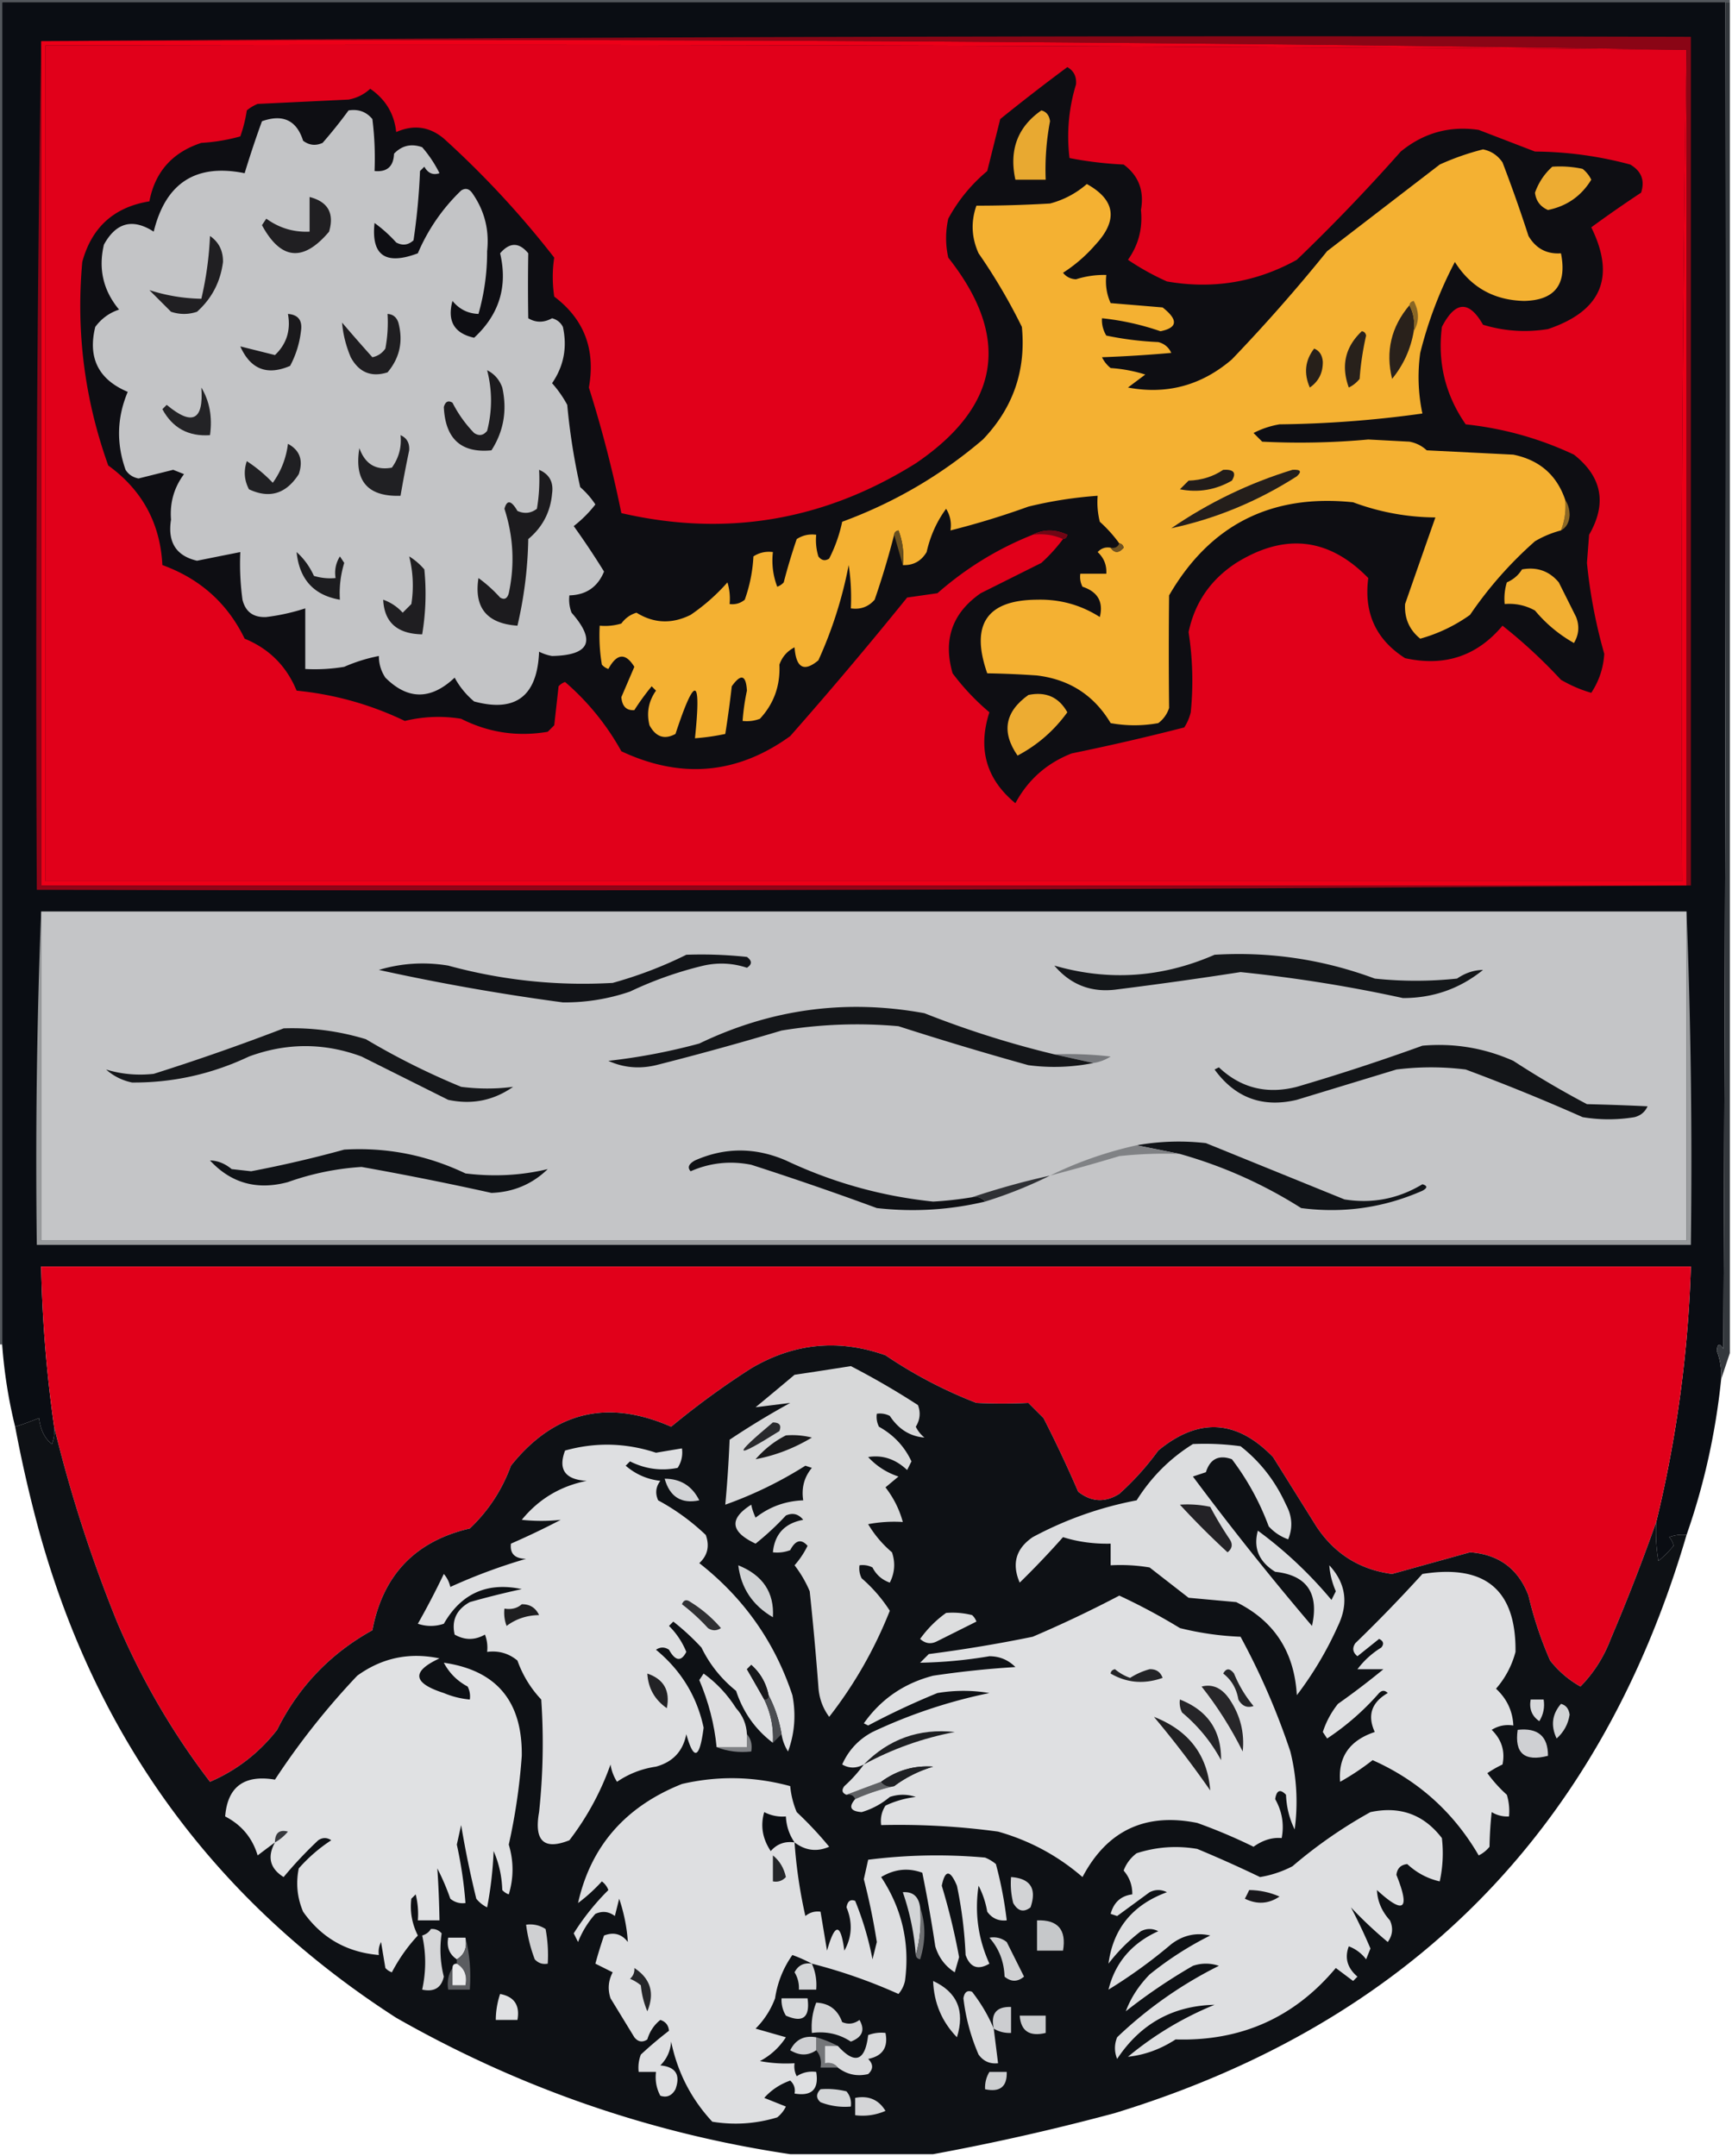 <svg xmlns="http://www.w3.org/2000/svg" width="400" height="498" style="shape-rendering:geometricPrecision;text-rendering:geometricPrecision;image-rendering:optimizeQuality;fill-rule:evenodd;clip-rule:evenodd"><path style="opacity:1" fill="#53575c" d="M-.5-.5h400v1H.5v310h-1V-.5z"/><path style="opacity:1" fill="#0a0d13" d="M398.5.5c.167 103.667 0 207.334-.5 311-.889-1.388-1.389-1.222-1.5.5a15.894 15.894 0 0 1 1 6.5c-1.282 12.422-3.949 24.422-8 36a8.43 8.43 0 0 0-4 .5 3.943 3.943 0 0 1 1 2 24.275 24.275 0 0 1-3.5 3.5 40.914 40.914 0 0 1-.5-9 286.527 286.527 0 0 0 8-59H9.5a308.63 308.63 0 0 0 3 37 8.435 8.435 0 0 1-.5 4c-1.63-1.22-2.63-3.22-3-6a72.133 72.133 0 0 1-5.5 2 112.85 112.85 0 0 1-3-19V.5h398z"/><path style="opacity:1" fill="#34383d" d="M398.5.5h1v312l-2 6a15.894 15.894 0 0 0-1-6.5c.111-1.722.611-1.888 1.5-.5.5-103.666.667-207.333.5-311z"/><path style="opacity:1" fill="#e1001a" d="M389.5 11.5v1a9124.71 9124.71 0 0 0-1 191h-378v-193c126.403-.331 252.737.002 379 1z"/><path style="opacity:1" fill="#8a0515" d="M9.5 9.5c126.832-1 253.832-1.333 381-1v196h-1v-193a18051.247 18051.247 0 0 0-380-2z"/><path style="opacity:1" fill="#ed0018" d="M9.5 9.5c127.004-.665 253.671.002 380 2a36004.409 36004.409 0 0 0-379-1v193h378a9124.71 9124.71 0 0 1 1-191v192H9.5V9.5z"/><path style="opacity:1" fill="#0e0e13" d="M245.5 124.5c.543-.06.876-.393 1-1-2.809-1.3-5.476-1.3-8 0-8.068 3.206-15.402 7.706-22 13.5l-7 1a969.076 969.076 0 0 1-27 32c-12.189 8.812-25.189 9.978-39 3.5a58.385 58.385 0 0 0-13-16 3.647 3.647 0 0 0-1.5 1l-1 9-1.5 1.5c-7.009 1.195-13.675.195-20-3a32.523 32.523 0 0 0-13 .5c-7.94-3.808-16.274-6.141-25-7-2.34-5.674-6.34-9.674-12-12-3.971-8.176-10.305-13.843-19-17-.49-9.645-4.656-17.312-12.5-23-5.46-15.226-7.46-30.893-6-47 2.172-8.007 7.339-12.673 15.5-14 1.305-6.81 5.305-11.31 12-13.5a42.707 42.707 0 0 0 9-1.5 32.412 32.412 0 0 0 1.5-6 9.468 9.468 0 0 1 2.5-1.5l21-1c1.921-.36 3.588-1.194 5-2.5 3.557 2.454 5.557 5.787 6 10 4.026-1.773 7.693-1.273 11 1.5A215.066 215.066 0 0 1 128 59.5c-.456 2.928-.456 5.928 0 9 6.912 5.21 9.578 12.21 8 21a282.848 282.848 0 0 1 7.5 29c24.18 5.581 46.847 1.748 68-11.5 19.535-13.275 22.035-29.108 7.5-47.5-.667-3-.667-6 0-9 2.282-4.218 5.282-7.884 9-11l3-12a470.731 470.731 0 0 1 15.5-12c1.491.848 2.158 2.181 2 4a41.076 41.076 0 0 0-1.5 17c4.08.8 8.247 1.3 12.5 1.5 3.462 2.56 4.796 6.06 4 10.5.429 4.244-.571 8.078-3 11.5a59.026 59.026 0 0 0 9 5c10.633 1.858 20.633.192 30-5a426.309 426.309 0 0 0 24-25c5.281-4.317 11.281-5.983 18-5l13 5a86.55 86.55 0 0 1 22 3c2.587 1.525 3.42 3.692 2.5 6.5a289.293 289.293 0 0 0-11.5 8c5.669 11.508 2.336 19.341-10 23.5-5.089.826-10.089.492-15-1-3.235-5.673-6.402-5.506-9.5.5-1.037 8.218.796 15.718 5.5 22.5 8.75.937 17.083 3.27 25 7 6.496 5.126 7.663 11.292 3.5 18.5l-.5 6.5a119.417 119.417 0 0 0 4 21c-.204 3.28-1.204 6.28-3 9-2.307-.642-4.641-1.642-7-3a118.812 118.812 0 0 0-13.5-12.5c-5.869 7.017-13.369 9.517-22.5 7.5-6.72-4.278-9.553-10.445-8.5-18.5-9.083-9.313-19.25-10.48-30.5-3.5-5.924 3.87-9.591 9.203-11 16a73.045 73.045 0 0 1 .5 18.5 11.333 11.333 0 0 1-1.5 3.5 541.721 541.721 0 0 1-26 6c-5.747 2.247-10.08 6.081-13 11.5-6.732-5.542-8.732-12.542-6-21a54.412 54.412 0 0 1-8.5-9c-2.243-7.774-.077-13.941 6.5-18.5l14-7a38.47 38.47 0 0 0 5-5.5z"/><path style="opacity:1" fill="#edac32" d="M237.5 160.5c4.039-.84 7.039.493 9 4-3.081 4.251-6.914 7.584-11.5 10-3.769-5.447-2.935-10.114 2.5-14z"/><path style="opacity:1" fill="#f2af32" d="M351.5 131.5c3.47-.625 6.304.375 8.5 3l4 8c.808 2.079.641 4.079-.5 6a32.285 32.285 0 0 1-9-7.5c-2.177-1.202-4.511-1.702-7-1.5a12.93 12.93 0 0 1 .5-5c1.518-.663 2.685-1.663 3.5-3z"/><path style="opacity:1" fill="#8c6825" d="M361.5 115.5c.652.949.986 2.115 1 3.5-.108 1.681-.775 2.848-2 3.5.869-2.217 1.202-4.55 1-7z"/><path style="opacity:1" fill="#f4b132" d="M361.5 115.5c.202 2.45-.131 4.783-1 7a23.423 23.423 0 0 0-6 2.5 90.479 90.479 0 0 0-15 17 36.637 36.637 0 0 1-11.5 5.5c-2.513-2.03-3.68-4.697-3.5-8 2.309-6.63 4.642-13.297 7-20a55.22 55.22 0 0 1-19-3.5c-18.889-1.973-33.056 5.194-42.5 21.5a1186 1186 0 0 0 0 26 6.978 6.978 0 0 1-2.5 3.5 30.485 30.485 0 0 1-11 0c-3.829-6.42-9.496-10.087-17-11a211.62 211.62 0 0 0-11.5-.5c-3.936-11.266-.103-16.933 11.5-17 5.266-.142 10.1 1.191 14.5 4 .861-3.494-.472-5.827-4-7a4.934 4.934 0 0 1-.5-3h6c.117-1.984-.55-3.65-2-5 .825-.886 1.825-1.219 3-1 .886 1.276 1.886 1.276 3 0-.124-.607-.457-.94-1-1a31.447 31.447 0 0 0-4.5-5 18.453 18.453 0 0 1-.5-6 95.42 95.42 0 0 0-16 2.5 185.62 185.62 0 0 1-18 5.5c.285-1.788-.048-3.455-1-5-2.154 2.932-3.654 6.266-4.5 10-1.264 2.107-3.097 3.107-5.5 3a16.873 16.873 0 0 0-1-8c-.607.124-.94.457-1 1a190.762 190.762 0 0 1-4.5 15c-1.444 1.655-3.278 2.322-5.5 2a50.464 50.464 0 0 0-.5-10 96.99 96.99 0 0 1-7 22c-3.317 2.77-5.151 1.77-5.5-3-1.697.864-2.863 2.197-3.5 4 .223 4.861-1.277 9.027-4.5 12.5a8.43 8.43 0 0 1-4 .5c.17-2.348.503-4.682 1-7-.214-3.644-1.381-3.977-3.5-1-.42 3.691-.92 7.358-1.5 11a51.569 51.569 0 0 1-7 1c1.503-14.332.003-14.665-4.5-1-2.54 1.376-4.54.71-6-2-.725-2.877-.225-5.543 1.5-8l-1-1a56.551 56.551 0 0 0-4 5.5c-1.823.132-2.823-.868-3-3l3-7c-2.036-3.293-4.036-3.127-6 .5a3.647 3.647 0 0 1-1.5-1 40.914 40.914 0 0 1-.5-9 12.93 12.93 0 0 0 5-.5c.899-1.236 2.066-2.07 3.5-2.5 4.004 2.487 8.171 2.653 12.5.5a45.255 45.255 0 0 0 8.5-7.5 12.93 12.93 0 0 1 .5 5c1.322.17 2.489-.163 3.5-1a34.78 34.78 0 0 0 2-10c1.356-.88 2.856-1.214 4.5-1a16.873 16.873 0 0 0 1 8 3.647 3.647 0 0 0 1.5-1 135.67 135.67 0 0 1 3-10c1.356-.88 2.856-1.214 4.5-1a12.93 12.93 0 0 0 .5 5c.718.951 1.551 1.117 2.5.5a34.018 34.018 0 0 0 3-8.5c12.033-4.428 22.866-10.761 32.5-19 6.977-7.288 9.977-15.954 9-26a131.76 131.76 0 0 0-10-17c-1.64-3.626-1.806-7.293-.5-11 5.544.002 11.211-.164 17-.5a20.946 20.946 0 0 0 8.5-4.5c6.595 3.663 7.262 8.33 2 14a34.706 34.706 0 0 1-7.5 6.5c.763.944 1.763 1.444 3 1.5a21.333 21.333 0 0 1 7-1c-.256 2.293.077 4.46 1 6.5l12 1c3.651 2.868 3.484 4.701-.5 5.5a60.46 60.46 0 0 0-13.5-3 6.845 6.845 0 0 0 1 4 74.197 74.197 0 0 0 12 1.5c1.41.368 2.41 1.201 3 2.5-5.346.476-10.679.81-16 1a7.253 7.253 0 0 0 2 2.5 34.21 34.21 0 0 1 8 1.5l-4 3c8.99 1.682 16.99-.485 24-6.5a389.104 389.104 0 0 0 22-25l26-20a59.255 59.255 0 0 1 10-3.5c1.883.376 3.383 1.376 4.5 3a335.053 335.053 0 0 1 6 17c1.715 2.897 4.215 4.23 7.5 4 1.432 7.18-1.401 10.847-8.5 11-6.992-.16-12.325-3.16-16-9a93.975 93.975 0 0 0-8 21 40.423 40.423 0 0 0 .5 14 256.963 256.963 0 0 1-33 2.5 20.625 20.625 0 0 0-6 2l2 2c8.17.411 16.337.245 24.5-.5l9.5.5c1.544.29 2.877.956 4 2l20 1c6.072 1.245 10.072 4.745 12 10.5z"/><path style="opacity:1" fill="#715421" d="M258.5 125.5c.543.06.876.393 1 1-1.114 1.276-2.114 1.276-3 0 .992.172 1.658-.162 2-1z"/><path style="opacity:1" fill="#69501f" d="M206.5 123.5c.06-.543.393-.876 1-1a16.873 16.873 0 0 1 1 8l-2-7z"/><path style="opacity:1" fill="#700615" d="M238.5 123.5c2.524-1.3 5.191-1.3 8 0-.124.607-.457.94-1 1-2.107-.968-4.441-1.302-7-1z"/><path style="opacity:1" fill="#241e1b" d="M298.5 108.5c1.879-.107 2.212.393 1 1.5-9.031 5.781-18.697 9.781-29 12 8.685-5.945 18.018-10.445 28-13.5z"/><path style="opacity:1" fill="#211c1a" d="M282.5 108.5c2.442-.146 3.109.687 2 2.5-3.762 2.156-7.762 2.823-12 2l2-2c3.022-.098 5.689-.932 8-2.5z"/><path style="opacity:1" fill="#27201a" d="M303.5 80.5c1.193.47 1.86 1.47 2 3 .047 2.573-.953 4.573-3 6-1.436-3.268-1.103-6.268 1-9z"/><path style="opacity:1" fill="#29211b" d="M325.5 70.5c.961 1.765 1.295 3.765 1 6-.705 4.12-2.372 7.787-5 11-1.555-6.337-.222-12.004 4-17z"/><path style="opacity:1" fill="#28211b" d="M314.5 76.5c.543.06.876.393 1 1a65.756 65.756 0 0 0-1.5 10 7.248 7.248 0 0 1-2.5 2c-1.833-5.044-.833-9.377 3-13z"/><path style="opacity:1" fill="#896625" d="M325.5 70.5c.06-.543.393-.876 1-1 1.297 2.473 1.297 4.807 0 7 .295-2.235-.039-4.235-1-6z"/><path style="opacity:1" fill="#edac32" d="M358.5 38.5c2.357-.163 4.69.003 7 .5a7.253 7.253 0 0 1 2 2.5c-2.3 3.773-5.633 6.106-10 7-1.772-.77-2.772-2.103-3-4 .847-2.37 2.18-4.37 4-6z"/><path style="opacity:1" fill="#e8a931" d="M240.5 25.5c1.149.291 1.816 1.124 2 2.5a59.725 59.725 0 0 0-1 13.5h-7c-1.49-6.847.51-12.18 6-16z"/><path style="opacity:1" fill="#c3c4c6" d="M80.5 25.5c2.266-.359 4.1.308 5.5 2 .499 3.986.665 7.986.5 12 2.888.28 4.388-1.053 4.5-4 1.808-1.896 3.975-2.396 6.5-1.5a28.818 28.818 0 0 1 4 6c-1.496.507-2.663.007-3.5-1.5l-1 1a148.676 148.676 0 0 1-1.5 16c-1.223 1.114-2.556 1.28-4 .5a31.857 31.857 0 0 0-5-4.5c-.808 7.484 2.526 9.818 10 7a43.764 43.764 0 0 1 10-14.5c.949-.617 1.782-.45 2.5.5 2.872 4.047 4.038 8.547 3.5 13.5a51.925 51.925 0 0 1-2 14.5c-2.429-.085-4.429-1.085-6-3-1.258 4.66.409 7.494 5 8.5 5.796-5.353 7.796-11.853 6-19.5 2.213-2.58 4.38-2.58 6.5 0a457.348 457.348 0 0 0 0 15c1.756 1.048 3.59 1.048 5.5 0 1.147.318 1.981.984 2.5 2 1.036 4.732.203 9.066-2.5 13a26.107 26.107 0 0 1 3.5 5 149.025 149.025 0 0 0 3 19 19.887 19.887 0 0 1 3.5 4 28.071 28.071 0 0 1-5 5 181.3 181.3 0 0 1 7 10.5c-1.461 3.565-4.128 5.399-8 5.5a8.43 8.43 0 0 0 .5 4c5.705 6.499 4.205 9.832-4.5 10a10.305 10.305 0 0 1-3-1c-.397 10.259-5.397 14.092-15 11.5a18.778 18.778 0 0 1-4.5-5.5c-5.481 5.179-10.815 5.179-16 0-1.009-1.525-1.509-3.192-1.5-5a37.921 37.921 0 0 0-8 2.5 40.911 40.911 0 0 1-9 .5v-14a47.563 47.563 0 0 1-9 2c-2.972.147-4.806-1.187-5.5-4a60.94 60.94 0 0 1-.5-11c-3.325.66-6.658 1.326-10 2-4.831-1.126-6.831-4.293-6-9.5-.306-3.91.694-7.41 3-10.5l-2.5-1-8 2c-1.326-.255-2.326-.922-3-2-2.157-6.097-1.99-12.097.5-18-6.759-2.85-9.259-7.85-7.5-15 1.42-1.922 3.253-3.255 5.5-4-3.657-4.386-4.824-9.386-3.5-15 2.812-5.127 6.645-6.127 11.5-3 2.754-11.273 9.754-15.773 21-13.5a232.959 232.959 0 0 1 4-12c4.84-1.716 8.006-.216 9.5 4.5 1.388 1.054 2.888 1.22 4.5.5a111.14 111.14 0 0 0 6-7.5z"/><path style="opacity:1" fill="#1f1e21" d="M94.5 128.5c1.294.79 2.46 1.79 3.5 3a56.685 56.685 0 0 1-.5 15c-5.76-.109-8.76-2.775-9-8a10.939 10.939 0 0 1 4.5 3l2-2a27.36 27.36 0 0 0-.5-11z"/><path style="opacity:1" fill="#1c1b1e" d="M124.5 108.5c2.376 1.012 3.376 2.845 3 5.5-.379 4.258-2.212 7.758-5.5 10.5a94.703 94.703 0 0 1-2.5 20c-7.061-.488-10.061-4.155-9-11a31.84 31.84 0 0 1 5 4.5c.983.591 1.65.257 2-1 1.411-6.574 1.078-13.074-1-19.5.577-2.13 1.577-1.963 3 .5 1.612.72 3.112.554 4.5-.5.498-2.982.665-5.982.5-9z"/><path style="opacity:1" fill="#1c1c1f" d="M68.5 127.5c1.679 1.5 3.012 3.333 4 5.5 1.634.494 3.3.66 5 .5-.285-1.788.048-3.455 1-5l1 1.5a23.74 23.74 0 0 0-1 8.5c-6.03-1.037-9.364-4.704-10-11z"/><path style="opacity:1" fill="#202023" d="M92.5 100.5c1.447.634 2.113 1.801 2 3.5-.734 3.501-1.4 7.001-2 10.5-7.577.251-10.744-3.415-9.5-11 1.32 3.682 3.82 5.182 7.5 4.5 1.613-2.228 2.28-4.728 2-7.5zM66.5 102.5c2.747 1.473 3.58 3.806 2.5 7-2.925 4.562-6.758 5.729-11.5 3.5-1.091-2.064-1.258-4.231-.5-6.5a33.837 33.837 0 0 1 6 5c1.924-2.689 3.09-5.689 3.5-9z"/><path style="opacity:1" fill="#1c1b1e" d="M112.5 85.5c1.673.843 2.84 2.176 3.5 4 1.163 5.262.329 10.096-2.5 14.5-6.992.687-10.659-2.647-11-10 .35-1.257 1.017-1.59 2-1a28.677 28.677 0 0 0 5 7c1.135.749 2.135.583 3-.5 1.203-4.65 1.203-9.317 0-14z"/><path style="opacity:1" fill="#232326" d="M46.5 89.5c1.914 3.184 2.58 6.851 2 11-4.984.343-8.65-1.657-11-6l1-1c5.898 4.927 8.564 3.593 8-4z"/><path style="opacity:1" fill="#1f1e21" d="M89.5 72.5c1.25.077 2.083.744 2.5 2 1.151 4.329.318 8.162-2.5 11.5-3.76 1.176-6.593.01-8.5-3.5-1.115-2.655-1.782-5.321-2-8a397.177 397.177 0 0 0 7 8c1.261-.26 2.261-.926 3-2 .497-2.646.664-5.313.5-8z"/><path style="opacity:1" fill="#1a191c" d="M66.5 72.5c2.39.185 3.39 1.518 3 4a22.408 22.408 0 0 1-2.5 8c-5.312 2.288-9.145.788-11.5-4.5l8 2c2.686-2.546 3.686-5.713 3-9.5z"/><path style="opacity:1" fill="#201f22" d="M48.5 54.5c2.033 1.398 3.033 3.398 3 6-.586 4.603-2.586 8.436-6 11.5-2 .667-4 .667-6 0l-5-5a41.41 41.41 0 0 0 12 2 78.51 78.51 0 0 0 2-14.5zM71.5 45.5c4.248 1.088 5.748 3.755 4.5 8-5.965 7.07-11.132 6.57-15.5-1.5l1-1.5c2.998 2.168 6.331 3.168 10 3v-8z"/><path style="opacity:1" fill="#900417" d="M9.5 9.5v195h381c-127.166 1-254.499 1.333-382 1a9604.62 9604.62 0 0 1 1-196z"/><path style="opacity:1" fill="#999b9d" d="M9.5 210.5v76h380v-76a1482.71 1482.71 0 0 1 1 77H8.5c-.331-25.839.002-51.505 1-77z"/><path style="opacity:1" fill="#c4c5c7" d="M9.5 210.5h380v76H9.5v-76z"/><path style="opacity:1" fill="#2f3135" d="M242.5 271.5a100.911 100.911 0 0 1-15 6c-.709-.904-1.709-1.237-3-1a176.916 176.916 0 0 1 18-5z"/><path style="opacity:1" fill="#0f1115" d="M224.5 276.5c1.291-.237 2.291.096 3 1-8.212 1.95-16.545 2.45-25 1.5a741.655 741.655 0 0 0-29-10c-4.86-.968-9.526-.468-14 1.5-.793-.855-.46-1.689 1-2.5 6.913-3.056 13.913-3.056 21 0 10.81 5.104 22.143 8.271 34 9.5a81.83 81.83 0 0 0 9-1z"/><path style="opacity:1" fill="#111418" d="m272.5 266.5-10-2a55.328 55.328 0 0 1 16-.5l32 13c6.41 1.032 12.41-.134 18-3.5 1.196.346 1.196.846 0 1.5-8.936 3.933-18.269 5.266-28 4a105.445 105.445 0 0 0-28-12.5z"/><path style="opacity:1" fill="#0f1216" d="M79.5 265.5c9.785-.574 19.119 1.259 28 5.5 6.519.808 12.852.475 19-1-3.58 3.475-7.913 5.309-13 5.5a723.84 723.84 0 0 0-30-6 62.298 62.298 0 0 0-17 3.5c-7.136 1.927-13.136.26-18-5 1.779.044 3.445.711 5 2l4.5.5a275.132 275.132 0 0 0 21.5-5z"/><path style="opacity:1" fill="#808285" d="m262.5 264.5 10 2a98.432 98.432 0 0 0-14 .5 427.254 427.254 0 0 1-16 4.5c6.302-3.102 12.968-5.435 20-7z"/><path style="opacity:1" fill="#131518" d="M328.5 241.5c7.309-.642 14.309.525 21 3.5a215.783 215.783 0 0 0 17 10c4.738.112 9.404.278 14 .5-.59 1.299-1.59 2.132-3 2.5-4 .667-8 .667-12 0a473.793 473.793 0 0 0-27-11 64.218 64.218 0 0 0-16 0l-23 7c-7.89 1.888-14.223-.445-19-7l1-.5c5.056 4.772 11.056 6.272 18 4.5a493.533 493.533 0 0 0 29-9.5z"/><path style="opacity:1" fill="#15171a" d="M65.5 237.5c6.47-.22 12.803.614 19 2.5a169.26 169.26 0 0 0 22 11c4.075.518 8.075.518 12 0-4.523 3.173-9.523 4.173-15 3l-20-10c-8.642-3.205-17.308-3.205-26 0-8.621 4.074-17.621 6.074-27 6a12.804 12.804 0 0 1-6-3c3.523 1.082 7.19 1.415 11 1a526.617 526.617 0 0 0 30-10.5z"/><path style="opacity:1" fill="#77797d" d="M243.5 243.5a84.902 84.902 0 0 1 13 .5 10.134 10.134 0 0 1-4 1.5l-9-2z"/><path style="opacity:1" fill="#141619" d="m243.5 243.5 9 2a45.527 45.527 0 0 1-15 .5 775.984 775.984 0 0 1-30-9 107.02 107.02 0 0 0-27 1 713.138 713.138 0 0 1-29 8c-3.862.913-7.528.58-11-1a139.094 139.094 0 0 0 21-4c16.586-7.987 33.919-10.32 52-7a223.608 223.608 0 0 0 30 9.5z"/><path style="opacity:1" fill="#121418" d="M158.5 220.5a98.432 98.432 0 0 1 14 .5c1.211.893 1.211 1.726 0 2.5-3.273-1.085-6.606-1.252-10-.5a85.918 85.918 0 0 0-17 6 46.36 46.36 0 0 1-15.5 2.5 515.7 515.7 0 0 1-42.5-7.5c5.218-1.563 10.55-1.896 16-1 12.467 3.401 25.134 4.734 38 4 5.966-1.661 11.633-3.827 17-6.5z"/><path style="opacity:1" fill="#14171a" d="M280.5 220.5c12.735-.766 25.068 1.067 37 5.5a90.455 90.455 0 0 0 19 0c1.902-1.301 3.902-1.968 6-2-5.356 4.342-11.522 6.508-18.5 6.5a334.636 334.636 0 0 0-37.5-6 978.743 978.743 0 0 1-28.5 4c-5.863.816-10.696-1.017-14.5-5.5 12.531 3.629 24.864 2.796 37-2.5z"/><path style="opacity:1" fill="#e1001a" d="M382.5 351.5a457.505 457.505 0 0 1-10.5 27c-1.596 4.204-3.929 7.871-7 11a23.375 23.375 0 0 1-7-6 85.383 85.383 0 0 1-5-15c-2.359-6.189-6.859-9.522-13.5-10l-18 5c-7.48-.993-13.314-4.66-17.5-11l-10-16c-8.364-8.67-17.197-9.17-26.5-1.5a63.726 63.726 0 0 1-9 10c-3.291 2.074-6.457 1.908-9.5-.5a290.008 290.008 0 0 0-8-17l-3.5-3.5c-3.984.186-7.984.186-12 0a104.921 104.921 0 0 1-21-11c-10.781-3.822-21.114-2.822-31 3a185.368 185.368 0 0 0-18.5 13.5c-14.724-6.46-27.058-3.46-37 9-2.048 5.603-5.214 10.436-9.5 14.5-12.578 2.913-20.078 10.746-22.5 23.5-9.72 5.386-17.053 13.053-22 23-4.167 5.339-9.334 9.339-15.5 12-8.666-11.315-15.833-23.648-21.5-37-5.99-14.798-10.823-29.798-14.5-45a308.63 308.63 0 0 1-3-37h381a286.527 286.527 0 0 1-8 59z"/><path style="opacity:1" fill="#0e1115" d="M382.5 351.5a40.914 40.914 0 0 0 .5 9 24.275 24.275 0 0 0 3.5-3.5 3.943 3.943 0 0 0-1-2 8.43 8.43 0 0 1 4-.5c-19.98 68.147-63.98 112.647-132 133.5a531.186 531.186 0 0 1-42 9.5h-33c-32.216-4.795-62.55-15.295-91-31.5C49.793 439.151 22.293 401.651 9 353.5a311.9 311.9 0 0 1-5.5-24 72.133 72.133 0 0 0 5.5-2c.37 2.78 1.37 4.78 3 6a8.435 8.435 0 0 0 .5-4c3.677 15.202 8.51 30.202 14.5 45 5.667 13.352 12.834 25.685 21.5 37 6.166-2.661 11.333-6.661 15.5-12 4.947-9.947 12.28-17.614 22-23 2.422-12.754 9.922-20.587 22.5-23.5 4.286-4.064 7.452-8.897 9.5-14.5 9.942-12.46 22.276-15.46 37-9a185.368 185.368 0 0 1 18.5-13.5c9.886-5.822 20.219-6.822 31-3a104.921 104.921 0 0 0 21 11c4.016.186 8.016.186 12 0l3.5 3.5a290.008 290.008 0 0 1 8 17c3.043 2.408 6.209 2.574 9.5.5a63.726 63.726 0 0 0 9-10c9.303-7.67 18.136-7.17 26.5 1.5l10 16c4.186 6.34 10.02 10.007 17.5 11l18-5c6.641.478 11.141 3.811 13.5 10a85.383 85.383 0 0 0 5 15 23.375 23.375 0 0 0 7 6c3.071-3.129 5.404-6.796 7-11a457.505 457.505 0 0 0 10.5-27z"/><path style="opacity:1" fill="#dedfe1" d="M316.5 418.5c6.831-1.449 12.331.551 16.5 6a30.334 30.334 0 0 1-.5 10c-2.825-.643-5.325-1.977-7.5-4-1.5.167-2.333 1-2.5 2.5 3.236 8.075 1.736 9.242-4.5 3.5.126 2.598 1.126 4.931 3 7 .798 1.759.631 3.426-.5 5a96.005 96.005 0 0 1-8.5-8 128.825 128.825 0 0 1 4.5 9.5l-1 2.5a8.905 8.905 0 0 0-4-3c-1.006 2.668-.339 5.001 2 7l-1 1-4-3c-9.57 11.447-21.903 16.947-37 16.5-3.493 2.266-7.16 3.6-11 4a76.12 76.12 0 0 1 20-12c-9.621.218-17.121 4.385-22.5 12.5-.667-1.667-.667-3.333 0-5a95.653 95.653 0 0 1 23.5-16.5c-2-.667-4-.667-6 0a129.21 129.21 0 0 0-15.5 10.5c1.139-3.069 2.972-5.902 5.5-8.5a76.745 76.745 0 0 1 14-9c-3.283-.743-6.283-.076-9 2a118.096 118.096 0 0 1-14.5 10.5c1.544-6.228 5.377-10.728 11.5-13.5-1.333-.667-2.667-.667-4 0a39.991 39.991 0 0 0-7.5 7.5c1.077-8.097 5.577-13.597 13.5-16.5-1.333-.667-2.667-.667-4 0a2778.897 2778.897 0 0 1-7.5 5.5l-1.5-.5c.724-2.67 2.391-4.17 5-4.5.023-2.1-.644-3.933-2-5.5.601-1.605 1.601-2.938 3-4 4.576-1.476 9.243-1.81 14-1a289.692 289.692 0 0 1 14.5 6.5 24.879 24.879 0 0 0 7.5-2.5 108.452 108.452 0 0 1 18-12.5z"/><path style="opacity:1" fill="#5f6164" d="M203.5 411.5c.709.904 1.709 1.237 3 1a49.159 49.159 0 0 0-9 3c-.342-.838-1.008-1.172-2-1a647.542 647.542 0 0 1 8-3z"/><path style="opacity:1" fill="#dedfe1" d="M183.5 425.5a112.272 112.272 0 0 0 2.5 17c1.011-.837 2.178-1.17 3.5-1l1.5 9c1.822-6.458 3.155-6.458 4 0 1.776-3.169 1.943-6.502.5-10 .233-1.432.9-1.932 2-1.5a71.085 71.085 0 0 1 4 13.5l1-4a152.14 152.14 0 0 0-3-14.5l1-4.5a125.314 125.314 0 0 1 27-.5c.916.374 1.75.874 2.5 1.5a90.569 90.569 0 0 1 2.5 13c-1.89.203-3.39-.463-4.5-2a20.64 20.64 0 0 0-2-6c-.941 6.261-.108 12.261 2.5 18-2.629 1.55-4.463.884-5.5-2a97.754 97.754 0 0 0-2-16c-1.566-3.735-2.733-3.735-3.5 0a151.677 151.677 0 0 1 4 16.5l-1 3.5c-2.218-1.424-3.718-3.424-4.5-6a332.502 332.502 0 0 0-3-17c-3.249-1.19-6.416-.857-9.5 1 4.839 7.342 6.672 15.342 5.5 24a6.802 6.802 0 0 1-1.5 3 122.75 122.75 0 0 0-20-7 36.354 36.354 0 0 0-4.5-2c-2.11 2.992-3.443 6.325-4 10a19.347 19.347 0 0 1-4.5 7l7 2a15.855 15.855 0 0 1-6 5.5c2.646.497 5.313.664 8 .5a4.934 4.934 0 0 0 .5 3c1.356-.88 2.856-1.214 4.5-1 .667 4-1 5.667-5 5 .219-1.175-.114-2.175-1-3-2.382.851-4.382 2.184-6 4l5 2a7.248 7.248 0 0 1-2 2.5c-4.911 1.492-9.911 1.826-15 1-4.877-5.253-8.044-11.42-9.5-18.5-.163 2.176-.996 4.009-2.5 5.5 3.54.329 4.706 2.162 3.5 5.5-.837 1.507-2.004 2.007-3.5 1.5-.906-1.699-1.239-3.533-1-5.5h-4a8.43 8.43 0 0 1 .5-4 88.876 88.876 0 0 1 6.5-5.5c-.113-1.28-.78-2.113-2-2.5-1.45 1.155-2.45 2.655-3 4.5-1.135.749-2.135.583-3-.5l-5.5-9c-.687-2.068-.52-4.068.5-6l-4-2a109.636 109.636 0 0 1 2-6.5c2.249-.863 4.082-.363 5.5 1.5-.217-3.347-.884-6.68-2-10l-1 4c-1.388-1.054-2.888-1.22-4.5-.5a21.733 21.733 0 0 0-4 6.5l-1-2a56.411 56.411 0 0 1 8-10 4.457 4.457 0 0 0-1.5-2 38.929 38.929 0 0 1-5.5 5c2.935-13.132 10.935-22.299 24-27.5 8.356-1.928 16.689-1.761 25 .5a20.093 20.093 0 0 0 1.5 6 84.853 84.853 0 0 1 7.5 8c-2.842 1.233-5.508.9-8-1z"/><path style="opacity:1" fill="#0a0d12" d="M183.5 425.5c-2.222-.322-4.056.345-5.5 2-1.919-2.874-2.419-5.874-1.5-9a9.108 9.108 0 0 0 5 1c.104 2.203.77 4.203 2 6z"/><path style="opacity:1" fill="#cfd0d3" d="M350.5 399.5c4.686-.516 7.019 1.484 7 6-5.431 1.406-7.765-.594-7-6z"/><path style="opacity:1" fill="#d1d3d5" d="M360.5 393.5c1.149.291 1.816 1.124 2 2.5-.334 2.175-1.334 4.008-3 5.5-1.398-2.935-1.065-5.602 1-8z"/><path style="opacity:1" fill="#d6d7da" d="M353.5 392.5h3c.285 1.788-.048 3.455-1 5-1.717-1.168-2.384-2.835-2-5z"/><path style="opacity:1" fill="#e0e1e3" d="M63.5 425.5a512.469 512.469 0 0 0-4 3c-1.209-4.045-3.709-7.045-7.5-9 .55-6.851 4.383-9.685 11.5-8.5a172.835 172.835 0 0 1 19-24c5.699-4.129 12.032-5.462 19-4-6.533 3.027-6.2 5.693 1 8a20.093 20.093 0 0 0 6 1.5 4.934 4.934 0 0 0-.5-3c-2.403-1.281-4.237-3.114-5.5-5.5 12.164 1.755 18.164 8.922 18 21.5a138.204 138.204 0 0 1-3 20.5c1.152 3.85 1.152 7.683 0 11.5a3.647 3.647 0 0 1-1.5-1c-.101-3.2-.768-6.2-2-9a86.578 86.578 0 0 1-1.5 13 7.248 7.248 0 0 1-2.5-2 228.643 228.643 0 0 1-3.5-17l-1 4.5a96.626 96.626 0 0 1 2 13.5c-1.322.17-2.489-.163-3.5-1a55.208 55.208 0 0 0-3-7c.267 3.941.434 7.941.5 12h-5a18.437 18.437 0 0 0-.5-6l-1 1c-.361 2.937.139 5.77 1.5 8.5-2.35 2.515-4.35 5.349-6 8.5a3.647 3.647 0 0 1-1.5-1l-1-6a4.932 4.932 0 0 0-.5 3c-7.417-.623-13.25-3.957-17.5-10-1.368-3.238-1.701-6.572-1-10a36.537 36.537 0 0 1 7.5-6.5c-1-.667-2-.667-3 0a95.108 95.108 0 0 0-8 8.5c-3.162-1.981-3.829-4.648-2-8z"/><path style="opacity:1" fill="#37393e" d="M63.5 425.5c.01-2.186 1.01-3.019 3-2.5a10.526 10.526 0 0 1-3 2.5z"/><path style="opacity:1" fill="#dddedf" d="M218.5 372.5a18.453 18.453 0 0 1 6 .5c.457.414.791.914 1 1.5l-9 4.5c-1.444.781-2.777.614-4-.5 1.715-2.382 3.715-4.382 6-6z"/><path style="opacity:1" fill="#dfe0e2" d="M197.5 415.5a49.159 49.159 0 0 1 9-3c2.694-2.014 5.694-3.514 9-4.5-4.386-.315-8.386.851-12 3.5a647.542 647.542 0 0 0-8 3c-1.025-.397-1.192-1.063-.5-2a31.447 31.447 0 0 0 4.5-5c-1.739.934-3.405.934-5 0 1.472-3.305 3.805-5.805 7-7.5a119.11 119.11 0 0 1 27-9c-4-.667-8-.667-12 0a174.552 174.552 0 0 0-16 7.5l-1-.5c3.932-5.582 9.265-9.249 16-11a219.618 219.618 0 0 1 19-2c-1.646-1.656-3.646-2.489-6-2.5a105.994 105.994 0 0 1-16 1.5l2-2a327.356 327.356 0 0 0 24-4 275.413 275.413 0 0 0 20-9.5 141.488 141.488 0 0 1 14 7.5 68.9 68.9 0 0 0 14 2 164.3 164.3 0 0 1 11.5 26.5 47.96 47.96 0 0 1 1 18c-1.216-2.462-1.882-5.129-2-8-1.342-1.402-2.176-1.069-2.5 1 1.602 2.838 2.102 5.838 1.5 9-2.186-.2-4.353.467-6.5 2a126.337 126.337 0 0 0-13-5.5c-11.995-2.418-20.828 1.748-26.5 12.5-5.697-4.933-12.197-8.433-19.5-10.5a169.971 169.971 0 0 0-27-1.5c-.214-1.644.12-3.144 1-4.5a22.508 22.508 0 0 1 7-2c-2-.667-4-.667-6 0-1.953 1.633-4.12 2.799-6.5 3.5-2.578-.182-3.078-1.182-1.5-3z"/><path style="opacity:1" fill="#1e2024" d="M206.5 412.5c-1.291.237-2.291-.096-3-1 3.614-2.649 7.614-3.815 12-3.5-3.306.986-6.306 2.486-9 4.5z"/><path style="opacity:1" fill="#212123" d="M266.5 396.5c8.026 3.131 12.36 8.798 13 17a235.627 235.627 0 0 0-13-17z"/><path style="opacity:1" fill="#1d1f22" d="M199.5 407.5c5.768-5.881 12.768-8.381 21-7.5-7.448 1.426-14.448 3.926-21 7.5z"/><path style="opacity:1" fill="#252528" d="M272.5 392.5c6.423 2.527 9.59 7.194 9.5 14-2.282-4.218-5.282-7.884-9-11a4.934 4.934 0 0 1-.5-3z"/><path style="opacity:1" fill="#272629" d="M277.5 389.5c2.558-.653 4.725.347 6.5 3 2.455 3.686 3.455 7.686 3 12-2.692-5.403-5.858-10.403-9.5-15z"/><path style="opacity:1" fill="#242528" d="M282.5 386.5c.689-1.274 1.523-1.274 2.5 0a28.415 28.415 0 0 0 4.5 7.5c-1.496.507-2.663.007-3.5-1.5-.424-2.525-1.59-4.525-3.5-6z"/><path style="opacity:1" fill="#232427" d="M256.5 386.5c.06-.543.393-.876 1-1a11.068 11.068 0 0 0 3.5 2 16.252 16.252 0 0 1 4.5-2c1.5-.047 2.5.619 3 2-4.26 1.506-8.26 1.173-12-1z"/><path style="opacity:1" fill="#d0d2d4" d="M170.5 361.5c5.681 2.291 8.348 6.291 8 12-4.696-2.744-7.362-6.744-8-12z"/><path style="opacity:1" fill="#dfe0e2" d="M328.5 363.5c14.503-2.31 21.67 3.69 21.5 18a20.924 20.924 0 0 1-4.5 8.5c2.511 2.326 3.844 5.159 4 8.5-1.788-.285-3.455.048-5 1 2.298 2.25 3.131 4.916 2.5 8a26.585 26.585 0 0 0-3.5 2 31.84 31.84 0 0 0 4.5 5 12.93 12.93 0 0 1 .5 5 6.846 6.846 0 0 1-4-1 87.689 87.689 0 0 0-.5 8 7.248 7.248 0 0 1-2.5 2c-5.813-9.981-13.98-17.315-24.5-22a58.56 58.56 0 0 1-7.5 5c-.489-5.727 2.178-9.561 8-11.5-1.76-3.83-.76-6.83 3-9-.667-.667-1.333-.667-2 0a59.693 59.693 0 0 1-12 10.5l-1-1.5a20.442 20.442 0 0 1 3.5-6.5 175.993 175.993 0 0 0 10.5-8h-6a19.745 19.745 0 0 1 5.5-5c.688-.832.521-1.498-.5-2l-5 4c-1.083-.865-1.249-1.865-.5-3a341.511 341.511 0 0 0 15.5-16z"/><path style="opacity:1" fill="#d2d3d6" d="M153.5 341.5c3.68.008 6.347 1.675 8 5-4.151.868-6.818-.799-8-5z"/><path style="opacity:1" fill="#dcdddf" d="M275.5 333.5a60.931 60.931 0 0 1 11 .5c4.553 3.568 8.053 8.068 10.5 13.5 1.436 2.643 1.602 5.31.5 8a10.94 10.94 0 0 1-4.5-3 60.087 60.087 0 0 0-8.5-15.5c-3.031-1.075-5.031-.075-6 3l-3 1a680.22 680.22 0 0 0 27.5 34.5c1.673-7.537-1.161-11.704-8.5-12.5-3.756-2.325-5.09-5.492-4-9.5a96.721 96.721 0 0 1 17 16l1-2c-.862-2.01-1.362-4.01-1.5-6 3.829 4.139 4.496 8.805 2 14a81.132 81.132 0 0 1-9.5 16c-.571-10.007-5.237-17.173-14-21.5l-11-1-9-7a40.914 40.914 0 0 0-9-.5v-5c-3.898.085-7.564-.415-11-1.5a203.447 203.447 0 0 1-10 10.5c-1.881-4.348-.881-7.848 3-10.5a83.588 83.588 0 0 1 24-8.5c3.382-5.382 7.715-9.715 13-13z"/><path style="opacity:1" fill="#232226" d="M272.5 347.5c2.357-.163 4.69.003 7 .5a84.635 84.635 0 0 0 4.5 7.5c.749 1.135.583 2.135-.5 3a190.171 190.171 0 0 1-11-11z"/><path style="opacity:1" fill="#d7d8d9" d="M196.5 315.5a183.012 183.012 0 0 1 15.5 9c.651 1.735.485 3.402-.5 5a7.248 7.248 0 0 0 2 2.5c-3.32-.265-5.987-1.931-8-5a4.934 4.934 0 0 0-3-.5 4.934 4.934 0 0 0 .5 3c3.391 1.889 5.891 4.555 7.5 8l-1 2c-2.684-2.536-5.684-3.536-9-3 1.928 2.088 4.261 3.588 7 4.5l-3 2.5c1.893 2.452 3.226 5.119 4 8a32.462 32.462 0 0 0-8 .5 25.55 25.55 0 0 0 5.5 6.5c.814 2.402.647 4.735-.5 7-1.803-.637-3.136-1.803-4-3.5a4.934 4.934 0 0 0-3-.5 4.934 4.934 0 0 0 .5 3 34.517 34.517 0 0 1 6.5 7.5c-3.523 8.887-8.19 17.053-14 24.5-1.515-2.047-2.349-4.381-2.5-7a733.094 733.094 0 0 0-2-22 26.852 26.852 0 0 0-3.5-6 19.953 19.953 0 0 0 3-4.5c-1.454-1.659-2.787-1.326-4 1a8.43 8.43 0 0 1-4 .5c.41-4.221 2.744-6.721 7-7.5-1.093-1.365-2.426-1.699-4-1a64.292 64.292 0 0 1-7 6.5c-5.834-2.741-6.168-5.741-1-9 .169.897.502 1.897 1 3 3.227-2.52 6.893-3.854 11-4-.445-2.865.222-5.365 2-7.5l-1.5-.5a92.629 92.629 0 0 1-18.5 9 289.47 289.47 0 0 0 1-15 188.002 188.002 0 0 1 14-8.5l-8 1c3.04-2.51 6.04-5.01 9-7.5 4.482-.667 8.816-1.334 13-2z"/><path style="opacity:1" fill="#292a2d" d="M178.5 328.5c1.528.017 2.028.684 1.5 2-10.526 6.615-11.026 5.948-1.5-2z"/><path style="opacity:1" fill="#dedfe1" d="M180.5 400.5c-.554-3.246-1.554-6.246-3-9-.567-2.803-1.9-5.136-4-7l-1 1a701.521 701.521 0 0 1 4 7c1.523 3.13 2.189 6.463 2 10-4.039-3.054-6.873-7.054-8.5-12-3.427-2.756-6.093-6.09-8-10a55.05 55.05 0 0 0-6.5-6l-1 1a17.774 17.774 0 0 1 4 6c-1.187 2.312-2.52 2.146-4-.5-1-.667-2-.667-3 0 5.793 4.774 9.46 10.774 11 18-.929 7.215-2.262 7.715-4 1.5-.763 3.931-3.097 6.431-7 7.5-3.298.487-6.298 1.653-9 3.5a10.258 10.258 0 0 1-1.5-4 63.56 63.56 0 0 1-9.5 17.5c-5.858 2.344-8.192.178-7-6.5a149.753 149.753 0 0 0 .5-26 25.547 25.547 0 0 1-5.5-9c-2.01-1.671-4.343-2.338-7-2a8.43 8.43 0 0 0-.5-4c-2.333 1.333-4.667 1.333-7 0-.746-3.289.42-5.789 3.5-7.5a195.112 195.112 0 0 1 12-3c-7.958-1.687-13.958.98-18 8-2 .667-4 .667-6 0a188.847 188.847 0 0 0 6-11.5 6.802 6.802 0 0 1 1.5 3 130.177 130.177 0 0 1 17.5-6.5c-2.605-.026-3.771-1.193-3.5-3.5a181.907 181.907 0 0 0 11.5-5.5c-2.96.32-5.96.32-9 0 3.904-4.787 8.904-7.787 15-9-4.988-.286-6.654-2.619-5-7 7.01-1.963 14.01-1.796 21 .5 2.012-.34 4.012-.673 6-1 .214 1.644-.12 3.144-1 4.5-3.832.762-7.498.262-11-1.5l-1 1c2.295 1.98 4.961 3.147 8 3.5-1.054 1.388-1.22 2.888-.5 4.5a51.243 51.243 0 0 1 11 8c.918 2.563.418 4.73-1.5 6.5 10.264 8.044 17.431 18.211 21.5 30.5.867 4.456.534 8.789-1 13a10.134 10.134 0 0 1-1.5-4z"/><path style="opacity:1" fill="#7f8185" d="M172.5 400.5c.934 1.068 1.268 2.401 1 4-2.885.306-5.552-.027-8-1h7v-3z"/><path style="opacity:1" fill="#4b4d51" d="M177.5 391.5c1.446 2.754 2.446 5.754 3 9l-2 2c.189-3.537-.477-6.87-2-10 .667 0 1-.333 1-1z"/><path style="opacity:1" fill="#dddddf" d="M172.5 400.5v3h-7c-.508-5.248-1.842-10.415-4-15.5l1-1.5c2.994 2.162 5.494 4.828 7.5 8 1.559 1.717 2.392 3.717 2.5 6z"/><path style="opacity:1" fill="#222225" d="M149.5 386.5c3.818 1.299 5.318 3.966 4.5 8-2.81-1.956-4.31-4.623-4.5-8z"/><path style="opacity:1" fill="#17181b" d="M177.5 391.5c0 .667-.333 1-1 1a701.521 701.521 0 0 0-4-7l1-1c2.1 1.864 3.433 4.197 4 7z"/><path style="opacity:1" fill="#2f3033" d="M157.5 370.5c.397-1.025 1.063-1.192 2-.5a29.964 29.964 0 0 1 7 6c-1 .667-2 .667-3 0a46.081 46.081 0 0 0-6-5.5z"/><path style="opacity:1" fill="#1e1e20" d="M120.5 370.5c1.859-.039 3.192.794 4 2.5-2.834.045-5.334.879-7.5 2.5a8.43 8.43 0 0 1-.5-4c1.599.268 2.932-.066 4-1z"/><path style="opacity:1" fill="#19191b" d="M181.5 331.5a18.453 18.453 0 0 1 6 .5c-4.11 2.477-8.444 4.144-13 5 2.04-2.336 4.373-4.169 7-5.5z"/><path style="opacity:1" fill="#242629" d="M178.5 428.5c1.543 1.236 2.543 2.902 3 5-.825.886-1.825 1.219-3 1v-6z"/><path style="opacity:1" fill="#d2d3d5" d="M233.5 433.5c4.476.322 5.976 2.656 4.5 7-1.587 1.227-2.921.894-4-1a18.453 18.453 0 0 1-.5-6z"/><path style="opacity:1" fill="#18171b" d="M288.5 436.5c2.427.023 4.76.523 7 1.5-2.515 1.713-5.182 1.88-8 .5.363-.683.696-1.35 1-2z"/><path style="opacity:1" fill="#d2d4d6" d="M212.5 440.5c.315 3.871-.018 7.538-1 11a57.064 57.064 0 0 0-3-14.5c2.341-.168 3.674.999 4 3.5z"/><path style="opacity:1" fill="#6c6e71" d="M212.5 440.5c1.309 3.851 1.309 7.851 0 12-.607-.124-.94-.457-1-1 .982-3.462 1.315-7.129 1-11z"/><path style="opacity:1" fill="#c6c8ca" d="M239.5 443.5c4.823-.173 6.823 2.161 6 7h-6v-7z"/><path style="opacity:1" fill="#d5d6d8" d="M99.5 445.5c.996-.086 1.829.248 2.5 1a25.337 25.337 0 0 0 .5 10c-.573 2.585-2.239 3.585-5 3 .924-4.235.924-8.401 0-12.5.916-.278 1.582-.778 2-1.5z"/><path style="opacity:1" fill="#dedfe1" d="M107.5 447.5c.423 2.281-.244 3.948-2 5-1.713-1.135-2.38-2.802-2-5h4z"/><path style="opacity:1" fill="#cfd0d2" d="M121.5 444.5c1.644-.214 3.144.12 4.5 1 .497 2.646.664 5.313.5 8-1.175.219-2.175-.114-3-1a35.176 35.176 0 0 1-2-8z"/><path style="opacity:1" fill="#5b5d61" d="M107.5 447.5c.983 3.798 1.317 7.798 1 12h-5c-.284-1.915.049-3.581 1-5v4h3c.423-2.281-.244-3.948-2-5v-1c1.756-1.052 2.423-2.719 2-5z"/><path style="opacity:1" fill="#e8e9eb" d="M105.5 453.5c1.756 1.052 2.423 2.719 2 5h-3v-4c0-.667.333-1 1-1z"/><path style="opacity:1" fill="#252629" d="M146.5 454.5c3.748 2.456 4.748 5.79 3 10a20.2 20.2 0 0 1-1.5-6 9.454 9.454 0 0 0-2.5-1.5c.752-.671 1.086-1.504 1-2.5z"/><path style="opacity:1" fill="#d0d1d3" d="M228.5 447.5c1.478-.262 2.811.071 4 1l4 8c-1.506 1.247-3.006 1.247-4.5 0-.119-3.495-1.285-6.495-3.5-9z"/><path style="opacity:1" fill="#d3d5d7" d="M187.5 453.5c.841 1.879 1.175 3.879 1 6h-4a6.846 6.846 0 0 0-1-4c.82-1.611 2.154-2.278 4-2z"/><path style="opacity:1" fill="#d7d9db" d="M180.5 461.5h6c.601 4.409-1.066 5.742-5 4a6.846 6.846 0 0 1-1-4z"/><path style="opacity:1" fill="#d8d9db" d="m229.5 468.5 1 8c-1.89.203-3.39-.463-4.5-2a45.792 45.792 0 0 1-3.5-13c.233-1.432.9-1.932 2-1.5 2.085 2.682 3.752 5.516 5 8.5z"/><path style="opacity:1" fill="#e0e1e3" d="M115.5 460.5c3.276.622 4.609 2.622 4 6h-5a19.22 19.22 0 0 1 1-6z"/><path style="opacity:1" fill="#d3d4d6" d="M188.5 462.5c2.968.126 4.968 1.626 6 4.5 1.399.595 2.732.428 4-.5 1.334 2.318.668 3.985-2 5-2.693-1.77-5.693-2.437-9-2-.202-2.45.131-4.783 1-7z"/><path style="opacity:1" fill="#d7d8da" d="M215.5 457.5c5.564 2.564 7.398 6.897 5.5 13-3.476-3.583-5.309-7.917-5.5-13z"/><path style="opacity:1" fill="#cccdd0" d="M229.5 468.5c-.744-3.45.59-5.116 4-5v6c-1.459.067-2.792-.266-4-1z"/><path style="opacity:1" fill="#cbcdcf" d="M235.5 465.5h6v4c-3.741.901-5.741-.432-6-4z"/><path style="opacity:1" fill="#747679" d="M188.5 470.5a26.335 26.335 0 0 1 5 2h-3v4c1.291-.237 2.291.096 3 1h-4c.268-1.599-.066-2.932-1-4v-3z"/><path style="opacity:1" fill="#cecfd2" d="M188.5 470.5v3c-1.864 1.293-3.864 1.293-6 0 1.222-2.478 3.222-3.478 6-3z"/><path style="opacity:1" fill="#d9dadc" d="M193.5 477.5c-.709-.904-1.709-1.237-3-1v-4h3c3.956 4.365 6.29 3.531 7-2.5a8.43 8.43 0 0 1 4-.5c.657 3.341-.676 5.341-4 6 1.211 1.22 1.211 2.387 0 3.5-2.565.609-4.899.109-7-1.5z"/><path style="opacity:1" fill="#cdcfd1" d="M228.5 478.5h4c.116 3.41-1.55 4.744-5 4-.067-1.459.266-2.792 1-4z"/><path style="opacity:1" fill="#d3d5d7" d="M189.5 482.5a18.453 18.453 0 0 1 6 .5c.837 1.011 1.17 2.178 1 3.5a15.418 15.418 0 0 1-7-1c-1.062-.925-1.062-1.925 0-3z"/><path style="opacity:1" fill="#d4d5d7" d="M197.5 484.5c3.096-.593 5.429.407 7 3a13.116 13.116 0 0 1-7 1v-4z"/></svg>